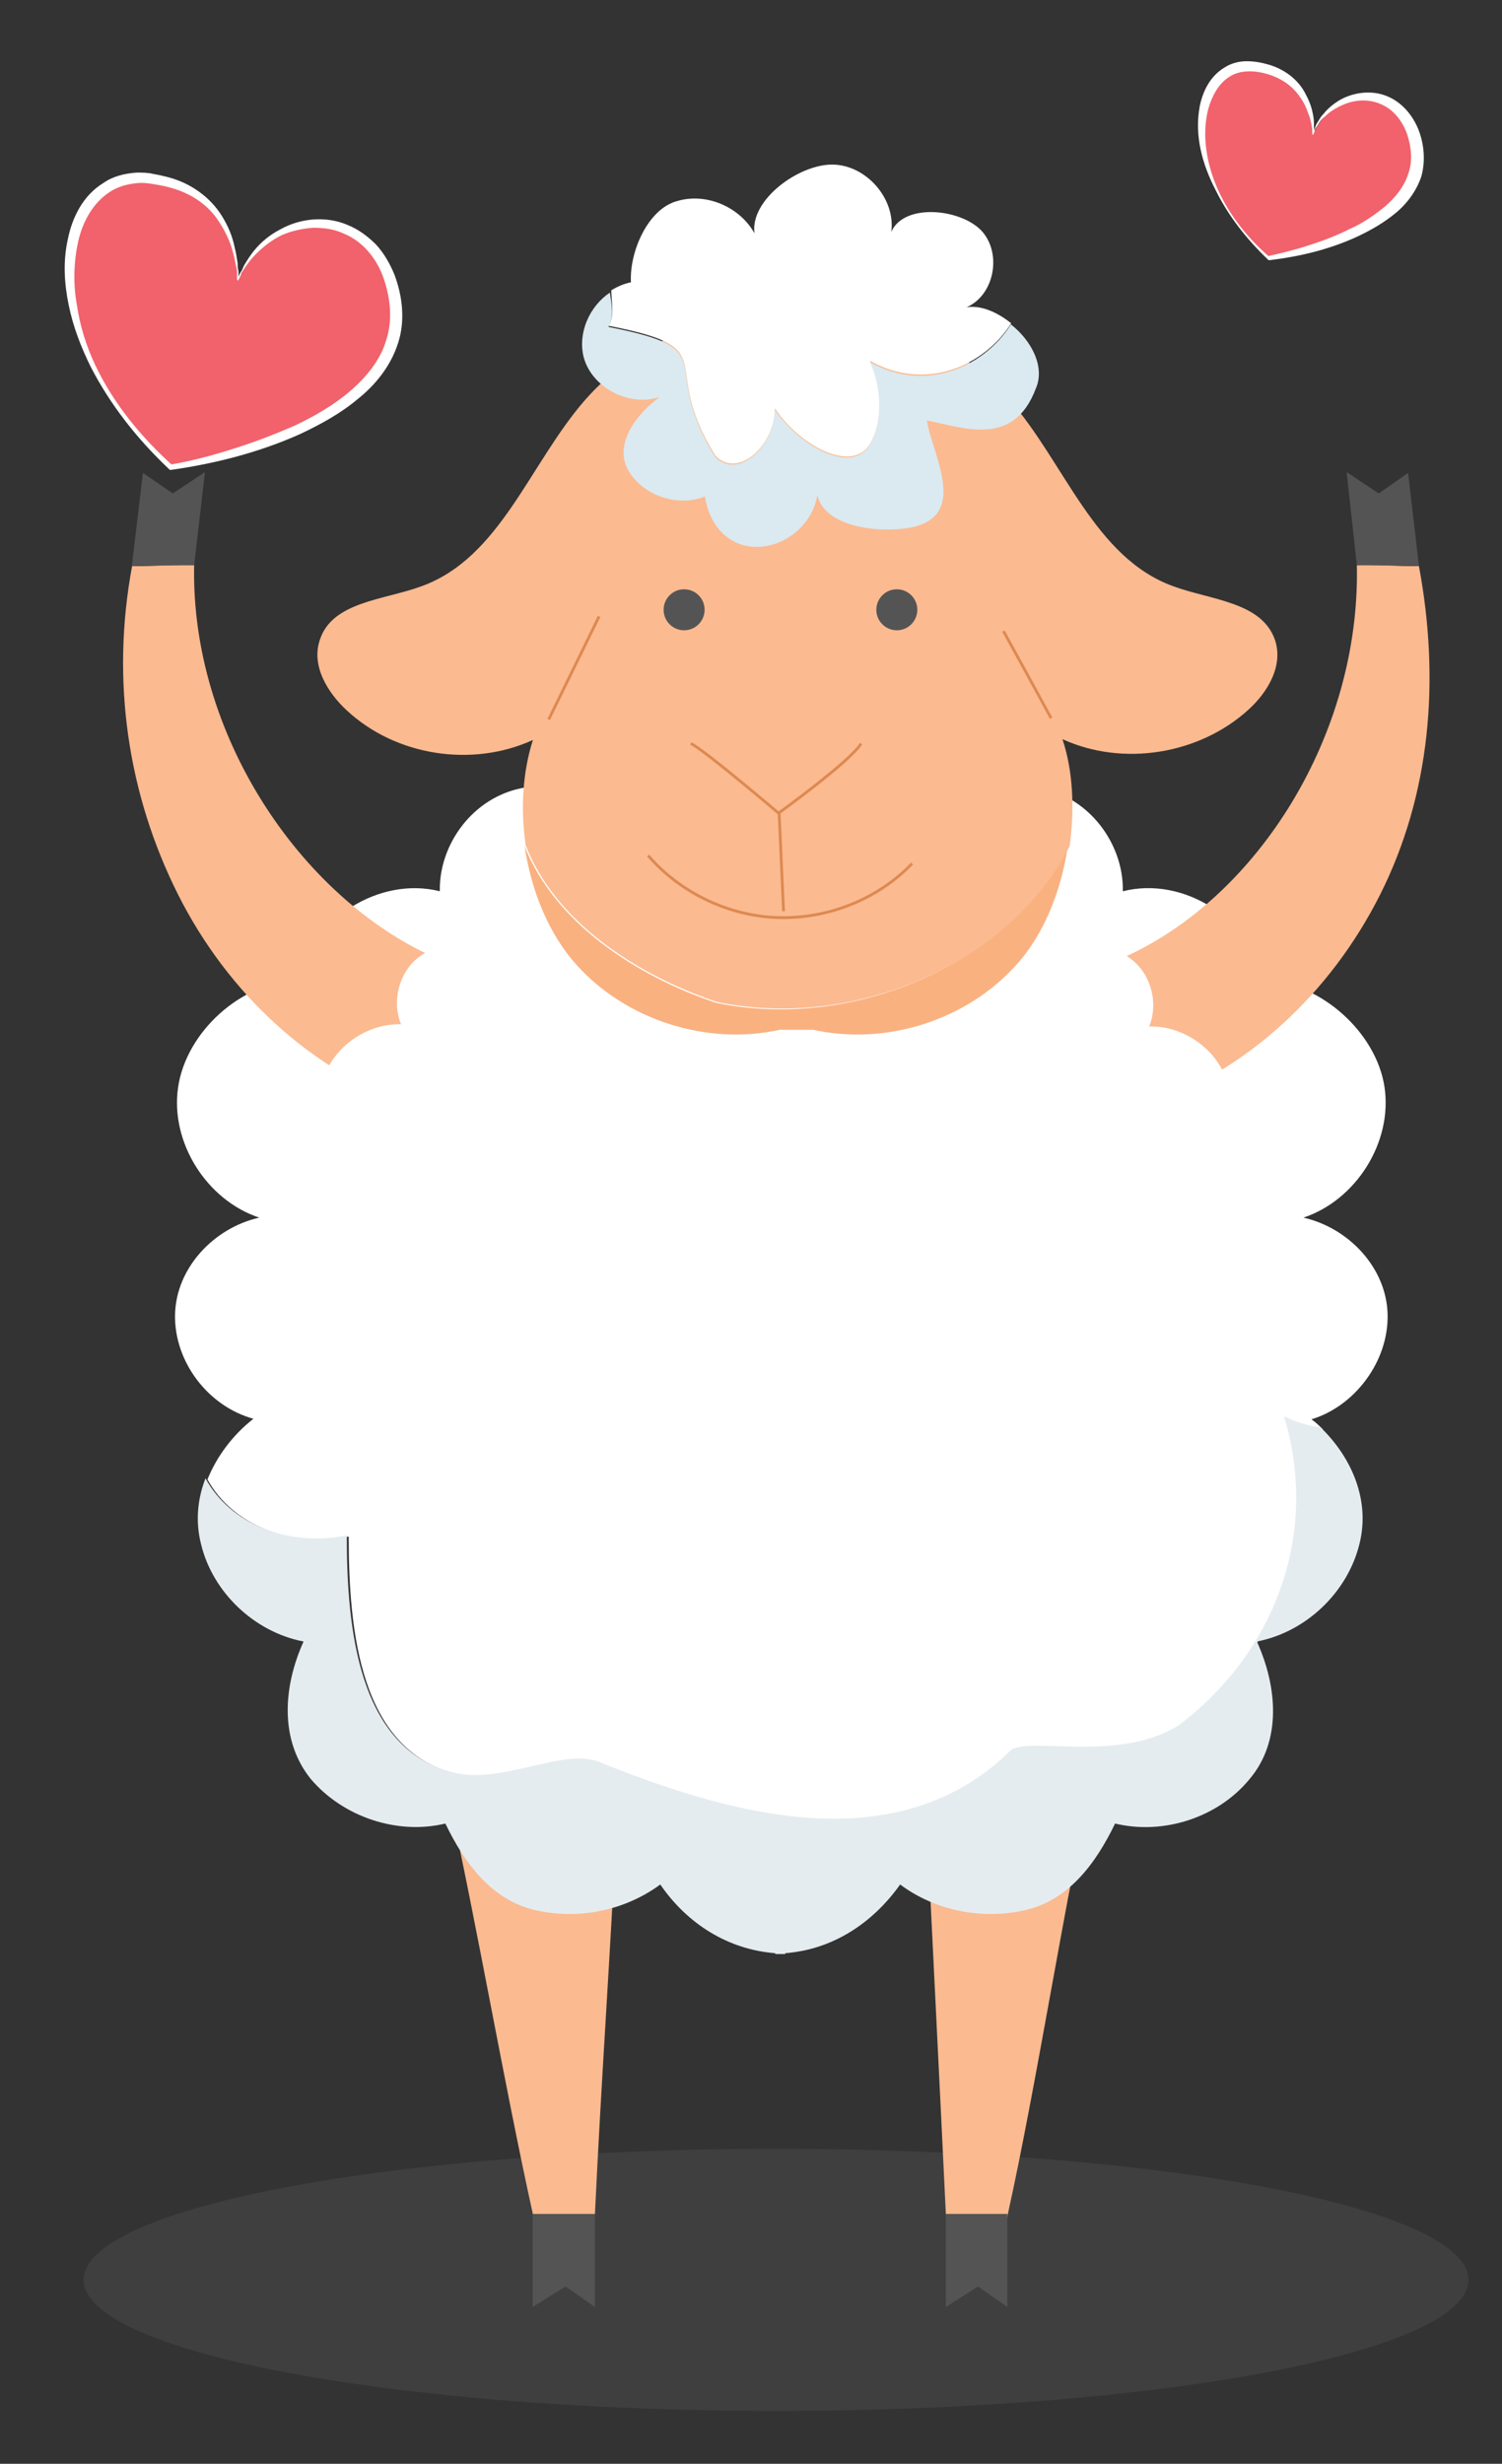 <?xml version="1.0" encoding="utf-8"?>
<!-- Generator: Adobe Illustrator 23.1.0, SVG Export Plug-In . SVG Version: 6.00 Build 0)  -->
<svg version="1.1" id="Isolation_Mode" xmlns="http://www.w3.org/2000/svg" xmlns:xlink="http://www.w3.org/1999/xlink" x="0px"
	 y="0px" viewBox="0 0 542.3 889.3" style="enable-background:new 0 0 542.3 889.3;" xml:space="preserve">
<rect x="0" y="0" width="542.3" height="889.3" fill="#333333" stroke="none"/>
<g>
	<ellipse style="opacity:0.15;fill:#858585;enable-background:new    ;" cx="280.2" cy="822.9" rx="250" ry="47.3"/>
	<g>
		<path style="fill:#FBBA90;" d="M222.7,656.6c-2.4,50.7-5.5,91.9-7.9,142.6c-3.2,4.8-21.1,5.5-22.4,0
			c-10.6-48.1-19.8-102.4-30.4-150.5C180.2,638.9,206.8,643.6,222.7,656.6z"/>
		<path style="fill:#FBBA90;" d="M334.1,647.3c2.4,50.7,5,101.4,7.4,151.8c3.2,4.8,12.7,18.5,16.9,14.3c4.2-4,4.2-8.7,5.5-14.3
			c10.6-48.1,20.3-111.7,30.9-159.7C376.6,629.6,350,634.4,334.1,647.3z"/>
		<path style="fill:#FFFFFF;" d="M501,474.6c-0.3-16.9-14-31.4-30.4-35.1c19-6.3,32.2-27.2,29.3-47s-23-37.8-43-38.6
			c-5.3-21.9-29.3-37.8-51.5-32.2c0.3-14.8-9-29.3-22.7-35.1c-13.7-5.8-30.6-2.4-40.9,8.2c-15.6-15.6-39.9-19.8-59.7-11.1
			c-19.5-8.7-44.1-4.5-59.7,11.1c-10.3-10.6-27.5-14-40.9-8.2c-13.7,5.8-23,20.3-22.7,35.1c-21.9-5.5-46.2,10-51.5,32.2
			c-20.1,0.5-40.1,18.5-43,38.6c-2.9,19.8,10.3,40.7,29.3,47c-16.4,3.7-30.1,18.2-30.4,35.1c-0.3,16.9,11.9,33,28.3,37.5
			c-7.4,5.8-13.2,13.5-16.6,21.9c9,16.4,29.8,24.8,51,20.6c0,34.3,4.2,77.1,38.6,85.6c17.2,4.2,38.6-8.4,51.5-4.2
			c42.8,17.2,106.9,38.6,150-4.2c8.4-4.2,38.6,4.2,59.9-8.4c34.3-25.6,51.5-68.4,38.6-111.4c4.5,2.1,8.7,3.4,13.2,4
			c-1.3-1.3-2.6-2.6-4.2-3.7C489.1,507.6,501.3,491.5,501,474.6z"/>
		<path style="fill:#E5ECF0;" d="M425.2,623c-21.4,12.9-51.5,4.2-59.9,8.4c-42.8,42.8-106.9,21.4-150,4.2
			c-12.9-4.2-34.3,8.4-51.5,4.2c-34.3-8.4-38.6-51.5-38.6-85.6c-21.1,4.2-42-4-51-20.6c-2.9,7.4-3.7,15.6-1.6,23.8
			c4.2,17.4,19.3,31.7,37,35.1c-7.4,16.4-8.7,35.6,2.6,49.6c11.6,13.7,31.2,20.3,48.6,16.1c6.9,14.3,16.6,27.5,32.2,31.2
			s32.5,0.3,45.4-9.2c9.8,14.3,24.6,23.5,41.5,24.8v0.3c0.8,0,1.3,0,1.8,0c0.8,0,1.3,0,1.8,0V705c16.9-1.3,31.4-10.6,41.5-24.8
			c12.7,9.5,29.8,12.9,45.4,9.2s25.3-16.9,32.2-31.2c17.4,4.2,37.2-2.1,48.6-16.1c11.6-13.7,10-33.3,2.6-49.6
			c17.7-3.4,32.7-17.7,37-35.1c4-15.6-2.6-31.2-14-42.2c-4.2-0.5-8.7-1.8-13.2-4C476.7,554.6,459.5,597.4,425.2,623z"/>
		<path style="fill:#FBBA90;" d="M156.7,345.5C108.4,323.8,68.8,265,70.1,204c-8.2-0.3-14.3,0.5-22.4,0.3
			c-7.7,41.2-1.6,82.4,16.6,118.6s48.6,63.6,82.9,75.5C149.3,381.9,154.6,361.6,156.7,345.5z"/>
		<path style="fill:#FBBA90;" d="M405.9,345.5c48.3-21.7,85.3-80.5,84-141.5c8.2-0.3,14.3,0.5,22.4,0.3c7.7,41.2,4.2,82.4-14,118.6
			s-48.6,63.6-82.9,75.5C413.6,381.9,408,361.6,405.9,345.5z"/>
		<path style="fill:#FAB180;" d="M258.3,361.9c-29-9.8-58.1-29-68.9-56.5c2.4,16.1,8.7,31.7,18.7,42.8c18,20.1,47.3,29.3,73.4,23.5
			h12.1c26.4,5.8,55.4-3.4,73.4-23.5c9.8-10.8,16.1-26.4,18.5-42.5C363.7,348.9,306.7,372.2,258.3,361.9z"/>
		<path style="fill:#FBBA90;" d="M460.3,230.9c-4.8-13.7-23.2-14.3-36.7-19.3c-28.5-10.3-39.1-44.4-59.1-67.3
			c-18.7-21.7-48.1-33.3-76.6-31.2c-28.5-1.8-57.8,9.8-76.6,31.2c-20.1,23-30.6,57-59.1,67.3c-13.5,5-32.2,5.5-36.7,19.3
			c-3.2,9.2,2.6,19,9.8,25.6c17.7,16.4,45.2,20.6,67.1,10.6c-3.7,11.6-4.5,24.8-2.6,38c10.6,27.5,39.9,46.7,68.9,56.5
			c48.6,10.3,105.4-12.9,127.5-56.2c1.8-13.2,1.3-26.9-2.6-38.6c21.9,10,49.4,5.5,67.1-10.6C457.7,249.9,463.5,240.2,460.3,230.9z"
			/>
		<circle style="fill:#545454;" cx="247" cy="220.1" r="7.4"/>
		<circle style="fill:#545454;" cx="323.8" cy="220.1" r="7.4"/>
		<path style="fill:#FFFFFF;" d="M219.8,117.6c42.8,8.4,17.2,12.9,38.6,47c8.4,8.4,21.4-4.2,21.4-17.2c8.4,12.9,27.5,23.8,34.3,12.9
			c5-8.2,4.2-21.4,0-30.1c19.5,11.1,40.9,2.4,51-13.5c-5-4-10.8-6.6-16.1-5.8c10.3-4.5,12.9-20.1,5-28c-7.9-7.7-27.7-9.5-32.2,0.8
			c1.6-12.1-9.2-24.3-21.4-24.3c-12.1,0-29.6,12.7-28,24.8c-5.3-9.5-17.4-14.8-28-11.6c-10.6,2.9-17.2,18.5-16.6,29.3
			c-2.6,0.5-5,1.6-7.1,2.9C220.8,109.5,221.9,113.7,219.8,117.6z"/>
		<path style="fill:#DBE9F0;" d="M365,117.1c-10,15.8-31.4,24.8-51,13.5c4.2,8.4,5,21.9,0,30.1c-6.9,10.8-25.6,0-34.3-12.9
			c0,12.9-12.9,25.6-21.4,17.2c-21.4-34.3,4.2-38.6-38.6-47c2.1-4.2,1.1-8.2,0.5-12.4c-7.4,5-11.6,14.5-9.5,23.2
			c2.9,11.1,16.4,18.2,27.5,14.5c-8.7,6.3-16.6,17.2-11.4,26.4s18,13.5,27.7,9.5c1.6,10.3,8.4,18.2,18.7,18.2
			c10.6,0,20.3-8.4,21.9-18.7c2.6,11.4,21.4,13.7,32.7,11.9c23-3.7,8.4-27.2,6.9-38.8c12.9,2.4,31.2,10,39.3-11.6
			C377.4,132.4,372.4,122.9,365,117.1z"/>
		<path style="fill:none;stroke:#DD8951;stroke-width:1.006;stroke-miterlimit:10;" d="M234,308.8c11.6,13.5,29.3,21.9,47,22.4
			c18,0.5,35.9-6.6,48.3-19.5"/>
		<path style="fill:none;stroke:#DD8951;stroke-width:1.006;stroke-miterlimit:10;" d="M282.9,328.9c-0.5-11.9-1.1-23.8-1.6-35.6"
			/>
		<path style="fill:none;stroke:#DD8951;stroke-width:1.006;stroke-miterlimit:10;" d="M249.4,268.4c3.7,1.3,31.7,25.1,31.7,25.1
			s25.9-18.7,29.8-25.1"/>
		<path style="fill:none;stroke:#DD8951;stroke-width:1.006;stroke-miterlimit:10;" d="M198.1,259.7c6.1-12.4,12.1-24.8,18.2-37.2"
			/>
		<path style="fill:none;stroke:#DD8951;stroke-width:1.006;stroke-miterlimit:10;" d="M379.5,259.2c-5.8-10.6-11.4-20.9-17.2-31.4
			"/>
		<path style="fill:#FFFFFF;" d="M384,346c7.1-5.3,18-5,24.8,0.5c6.9,5.5,9.5,15.8,6.1,24c11.4-0.3,22.7,6.9,27.2,17.4
			c4.5,10.6,2.1,23.8-5.8,31.9l-22.2,12.4"/>
		<path style="fill:#FFFFFF;" d="M175.7,345.2c-7.1-5.3-18-5-24.8,0.5c-6.9,5.5-9.5,15.8-6.1,24c-11.4-0.3-22.7,6.9-27.2,17.4
			c-4.5,10.6-2.1,23.8,5.8,31.9l22.2,12.4"/>
	</g>
	<polygon style="fill:#545454;" points="192.3,799.1 192.3,832.7 204.2,825.3 214.8,832.7 214.8,799.1 	"/>
	<polygon style="fill:#545454;" points="341.5,799.1 341.5,832.7 353.1,825.3 363.7,832.7 363.7,799.1 	"/>
	<polygon style="fill:#545454;" points="70.1,204 74,170.4 62.4,178.1 51.6,170.7 47.6,204.2 	"/>
	<polygon style="fill:#545454;" points="489.9,204 486.2,170.4 497.8,178.1 508.4,170.7 512.3,204.2 	"/>
</g>
<g>
	<path style="fill:#F1626C;" d="M85.9,101c0,0,1.8-32.5-31.9-36.7c-33.5-4.2-45.4,56.2,7.9,104.3c0,0,92.7-13.7,80-64.4
		C134,72.8,97.5,74.1,85.9,101z"/>
	<path style="fill:#FFFFFF;" d="M85.9,101.3l-0.3-0.3l0,0v-0.3v-0.3v-0.8v-1.3c0-1.1-0.3-1.8-0.5-2.9c-0.3-1.8-0.8-3.7-1.3-5.5
		c-1.1-3.7-2.9-7.1-5-10.3C74.6,73.3,68,69.3,60.6,67.5c-1.8-0.5-3.7-0.8-5.5-1.1s-3.7-0.5-5.5-0.3c-3.7,0.3-7.1,1.3-10,3.2
		c-6.1,4-9.8,10.8-11.4,18c-1.6,7.4-1.8,15.1-0.5,22.4c1.1,7.7,3.4,15.1,6.6,21.9c6.6,14,16.6,26.1,28,36.4l-0.8-0.3
		c7.7-1.3,15.6-3.4,23-5.8c7.7-2.4,15.1-5.3,22.2-8.4c7.1-3.4,14-7.4,19.8-12.4s10.8-11.1,12.9-18.2c2.4-7.1,1.6-15.1-0.8-22.2
		c-2.4-7.1-7.4-13.5-14.5-16.4c-3.4-1.6-7.1-2.1-11.1-2.1c-3.7,0.3-7.7,1.1-11.1,2.6c-3.4,1.6-6.6,4-9.5,6.9
		c-1.3,1.3-2.6,2.9-3.7,4.5c-0.5,0.8-1.1,1.6-1.6,2.4C87,99.4,86.4,100.5,85.9,101.3z M85.9,100.7c0.3-1.1,0.5-1.8,1.1-2.6
		s0.8-1.8,1.3-2.6c1.1-1.8,2.1-3.4,3.4-5c2.6-3.2,5.8-5.8,9.5-7.7c7.1-4,16.4-5,24.3-1.6c4,1.6,7.4,4.2,10.3,7.1
		c2.9,3.2,5,6.9,6.6,10.8c2.9,7.7,4,16.6,1.3,24.8c-2.6,8.2-8.2,15.1-14.5,20.1c-6.3,5.3-13.5,9.2-20.9,12.7
		c-14.8,6.6-30.4,10.6-46.5,12.9h-0.5l-0.3-0.3c-11.4-10.8-21.1-23-28.3-37c-3.4-6.9-6.3-14.3-7.9-22.2c-1.6-7.7-2.1-15.8-0.3-23.8
		C26.1,78.4,30,70.5,37.4,66c3.4-2.4,7.7-3.4,11.9-3.7c2.1,0,4.2,0,6.1,0.5c1.8,0.3,4,0.8,5.8,1.3c7.7,2.1,14.8,7.1,19,14
		c2.1,3.4,3.7,7.1,4.5,11.1c0.5,1.8,0.8,4,1.1,5.8c0,1.1,0,1.8,0.3,2.9v1.6v0.8L85.9,100.7L85.9,100.7L85.9,100.7
		C86.2,101,85.9,100.7,85.9,100.7z"/>
</g>
<g>
	<path style="fill:#F1626C;" d="M474.1,48.5c0,0,1.3-21.7-21.1-24.3c-22.2-2.6-30.1,37.2,5.3,69.2c0,0,61.5-9.2,53.1-42.8
		C506,29.7,481.7,30.5,474.1,48.5z"/>
	<path style="fill:#FFFFFF;" d="M474.1,48.7C474.1,48.7,473.8,48.5,474.1,48.7l-0.3-0.3l0,0v-0.3v-0.5v-1c0-0.5-0.3-1.3-0.3-1.8
		c-0.3-1.3-0.5-2.4-1.1-3.7c-0.8-2.4-1.8-4.5-3.4-6.6c-2.9-4-7.1-6.6-11.9-7.9s-9.8-1.3-13.5,1.3c-3.7,2.4-6.1,6.9-7.4,11.6
		c-2.4,9.5-0.5,20.1,3.7,29.3s10.8,17.4,18.5,24l-0.8-0.3c5-1.1,10.3-2.4,15.1-4c5-1.6,9.8-3.4,14.5-5.8c4.8-2.1,9-5,12.9-8.2
		c3.7-3.2,6.9-7.1,8.4-11.9c1.6-4.5,1.1-9.5-0.5-14.3c-1.6-4.5-4.8-8.7-9.2-10.6c-4.5-2.1-9.8-1.8-14.3,0.3
		c-2.4,1.1-4.5,2.4-6.3,4.2c-1.1,0.8-1.8,1.8-2.4,2.9c-0.3,0.5-0.8,1.1-1.1,1.6C474.8,47.4,474.3,48.2,474.1,48.7z M474.1,48.2
		c0.3-0.8,0.3-1.3,0.5-1.8c0.3-0.5,0.5-1.3,0.8-1.8c0.8-1.1,1.3-2.4,2.4-3.4c1.6-2.1,4-4,6.3-5.3c4.8-2.6,11.1-3.4,16.4-1.3
		c5.5,2.1,9.5,6.9,11.6,12.1c2.1,5.3,2.6,11.4,1.1,16.9c-1.8,5.5-5.5,10.3-9.8,13.7c-4.2,3.4-9,6.1-14,8.4
		c-10,4.5-20.3,6.9-30.9,8.2H458l-0.3-0.3c-7.4-7.1-14-15.3-18.7-24.8c-4.8-9.2-7.9-19.8-5.8-30.6c1.1-5.3,3.7-10.6,8.7-13.7
		c2.4-1.6,5.3-2.4,8.2-2.4s5.5,0.5,8.2,1.3c5.3,1.6,10,5,12.7,9.8c1.3,2.4,2.4,4.8,2.9,7.4c0.3,1.3,0.5,2.6,0.5,4c0,0.5,0,1.3,0,1.8
		v1.1V48L474.1,48.2L474.1,48.2L474.1,48.2C474.3,48.5,474.1,48.2,474.1,48.2z"/>
</g>
</svg>
